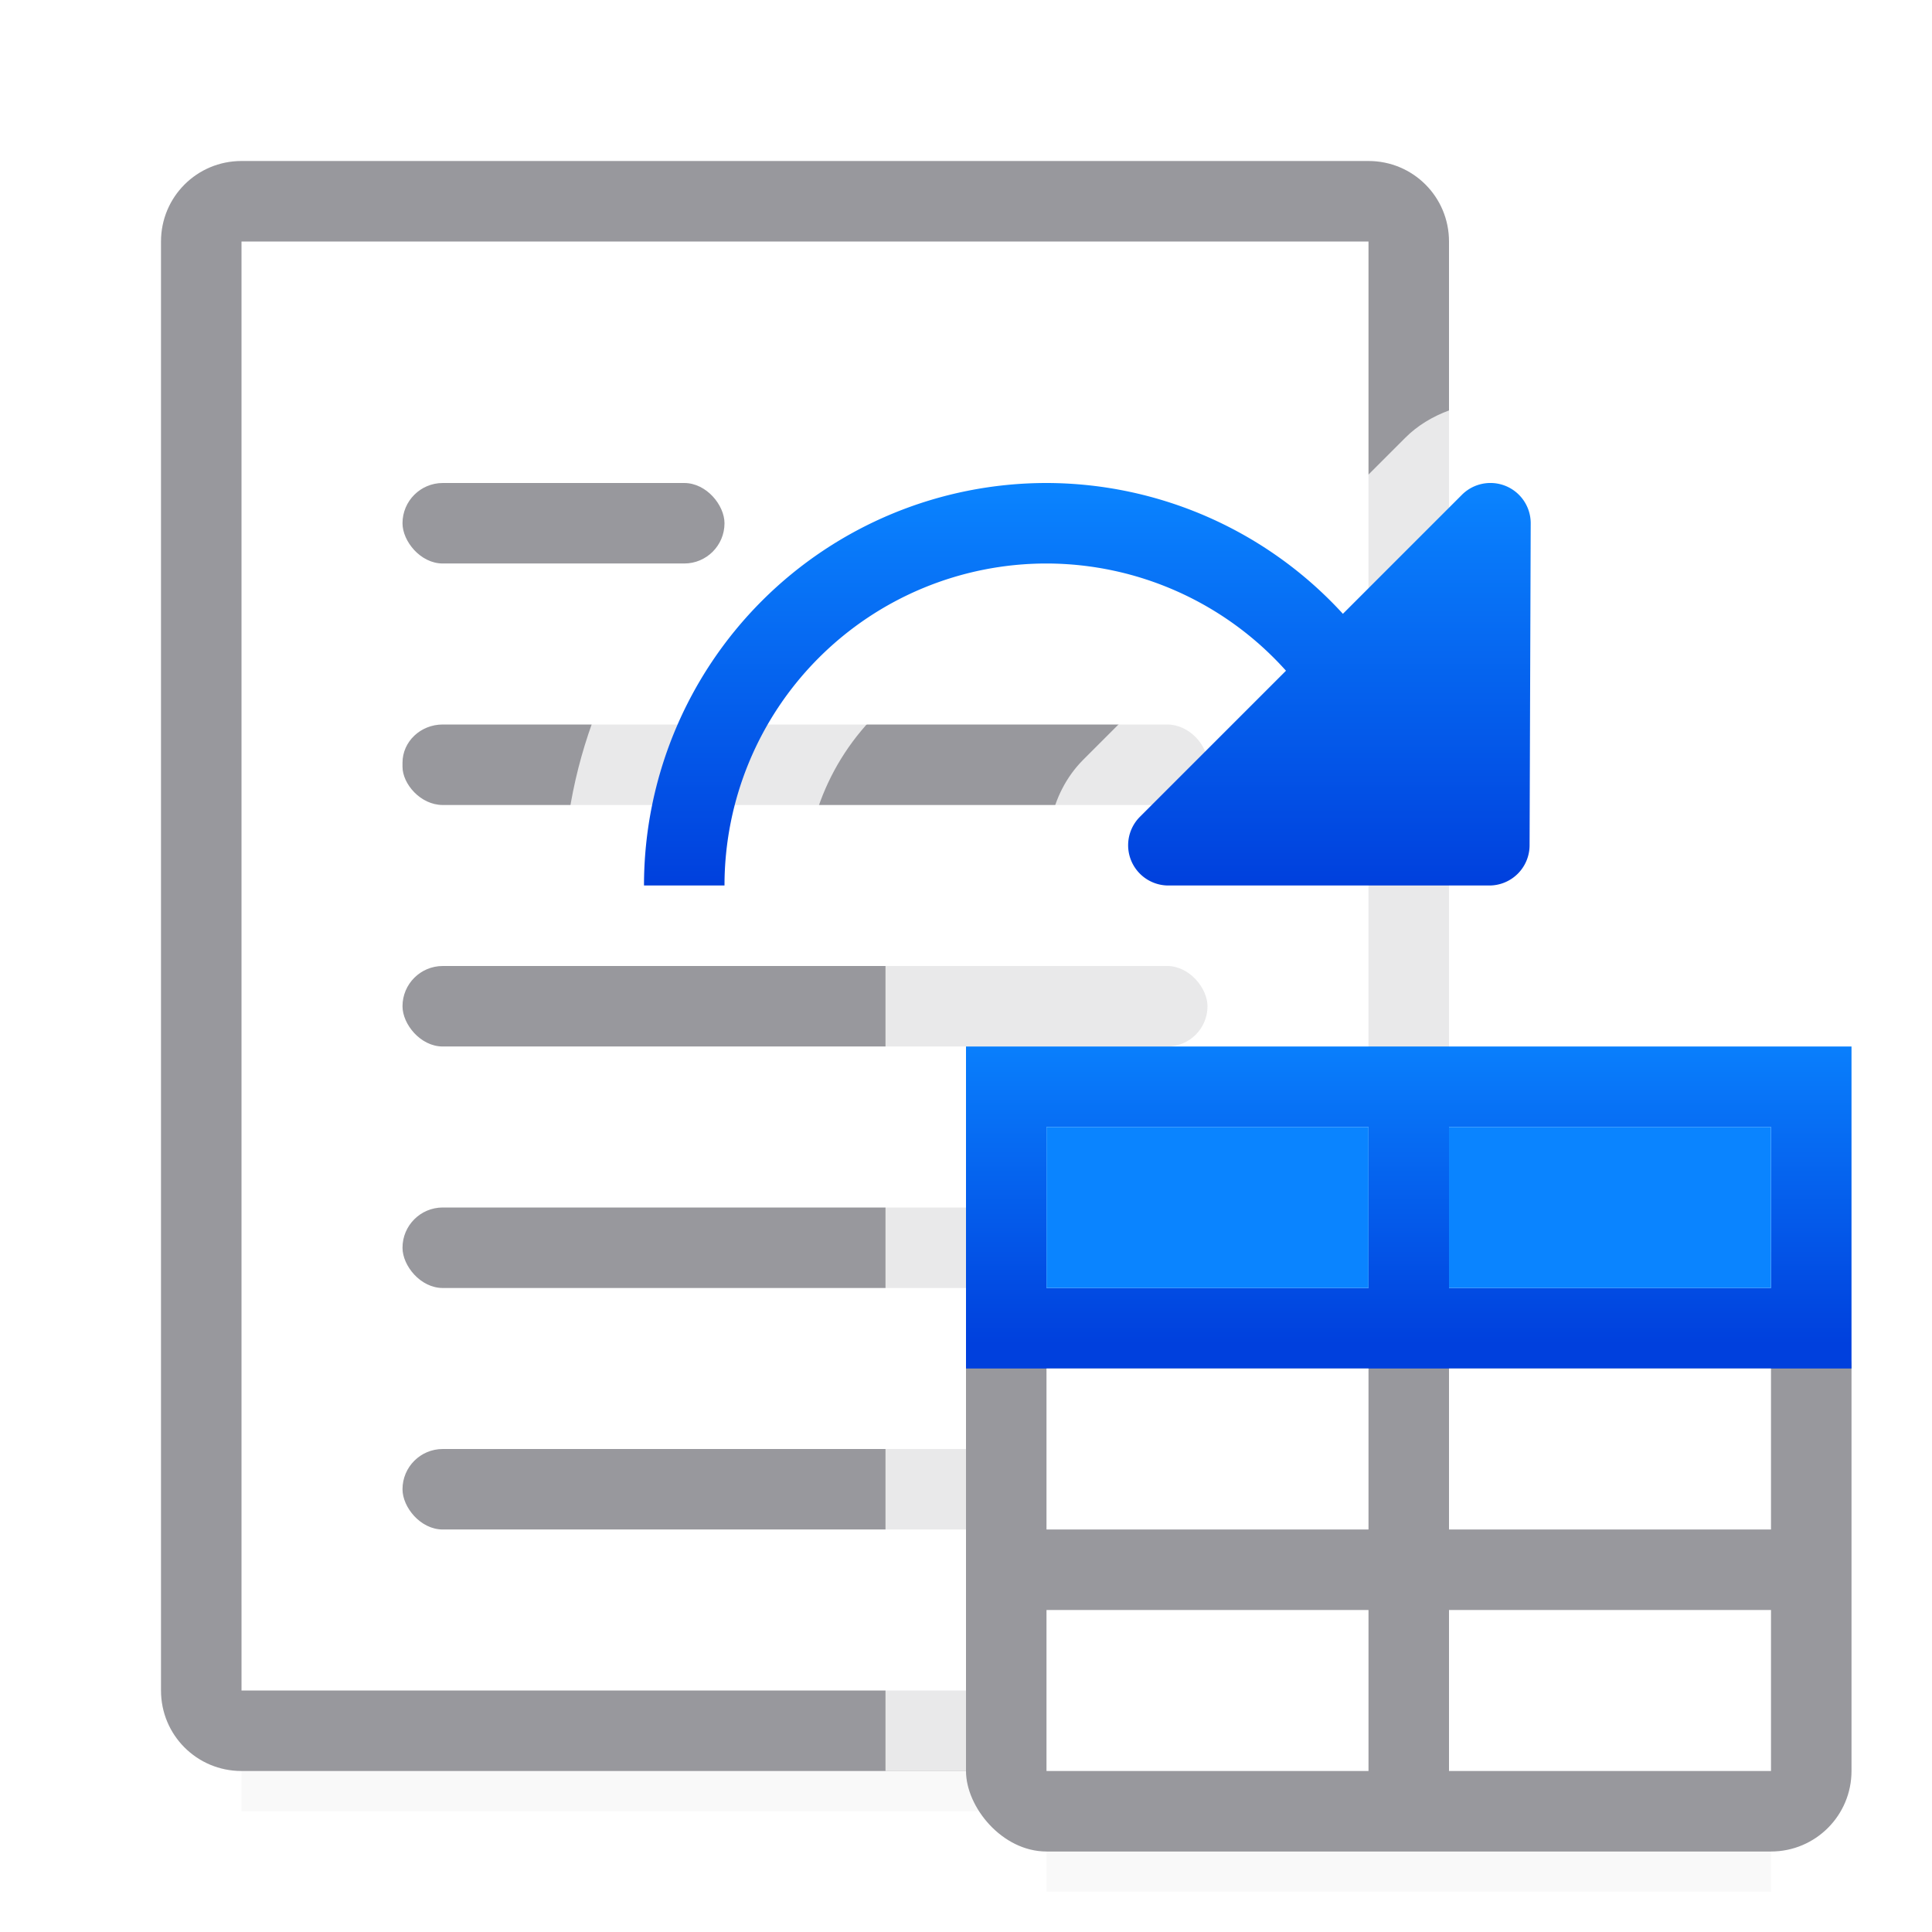 <svg viewBox="0 0 24 24" xmlns="http://www.w3.org/2000/svg" xmlns:xlink="http://www.w3.org/1999/xlink"><filter id="a" color-interpolation-filters="sRGB" height="1.095" width="1.097" x="-.049" y="-.047"><feGaussianBlur stdDeviation=".366"/></filter><linearGradient id="b" gradientTransform="translate(-50.237 -.305)" gradientUnits="userSpaceOnUse" x1="14" x2="13.797" y1="22" y2="2.136"><stop offset="0" stop-color="#0040dd"/><stop offset="1" stop-color="#0a84ff"/></linearGradient><linearGradient id="c" gradientTransform="translate(2.014 -1)" gradientUnits="userSpaceOnUse" x1="10" x2="10" xlink:href="#b" y1="12" y2="7"/><linearGradient id="d" gradientUnits="userSpaceOnUse" x1="12" x2="12" xlink:href="#b" y1="17" y2="13"/><path d="m13 20.941h9v2.559h-9z" filter="url(#a)" opacity=".15" stroke-width="1.015"/><path d="m3 19.941h14v2.559h-14z" filter="url(#a)" opacity=".15" stroke-width="1.015"/><path d="m3 3v9 9h6 8v-9-9h-6z" fill="#fff"/><g fill="#98989d"><path d="m3 2c-.554 0-1 .446-1 1v9 9c0 .554.446 1 1 1h6 8c.554 0 1-.446 1-1v-9-9c0-.554-.446-1-1-1h-6zm0 1h8 6v9 9h-8-6v-9z"/><rect height="1" rx=".5" width="10" x="5" y="12"/><rect height="1" rx=".5" width="10" x="5" y="15"/><rect height="1" rx=".5" width="10" x="5" y="18"/></g><path d="m11 12v10h8c.554 0 1-.446 1-1v-9z" fill="#fff" fill-opacity=".784"/><rect fill="#98989d" height="7" ry="1" width="11" x="12" y="16"/><path d="m12 13h11v4h-11z" fill="url(#d)"/><g fill="#fff"><path d="m18 20h4v2h-4z"/><path d="m13 20h4v2h-4z"/><path d="m18 17h4v2h-4z"/><path d="m13 17h4v2h-4z"/><path d="m18 14h4v2h-4z"/><path d="m13 14h4v2h-4z"/></g><path d="m13 14v2h4v-2zm5 0v2h4v-2z" fill="#0a84ff"/><rect fill="#98989d" height="1" rx=".5" ry=".475" width="10" x="5" y="9"/><path d="m13 5c-1.571 0-3.131.647-4.242 1.758s-1.758 2.671-1.758 4.242c0.0.552.448 1 1 1h1l1.018-.711c-.088-.905.237-1.818.918-2.465.888-.843 2.197-1.061 3.311-.553l-.154.174 1.176-.82-1.814 1.814c-.416.417-.55 1.091-.324 1.635.225.544.796.926 1.385.926h2.486 1v-6.902c-.204.075-.394.188-.547.342l-.895.895c-1.037-.784-2.256-1.332-3.557-1.334z" fill="#fff" fill-opacity=".784"/><path d="m13 6a5 5 0 0 0 -5 5h1a4 4 0 0 1 4-4 4 4 0 0 1 2.975 1.332l-1.814 1.814a.5.5 0 0 0 .354.854h2.486 1 .5a.5.5 0 0 0 .5-.498l.014-4a.5.5 0 0 0 -.514-.502.5.5 0 0 0 -.34.146l-1.479 1.479a5 5 0 0 0 -3.682-1.625z" fill="url(#c)"/><rect fill="#98989d" height="1" rx=".5" width="4" x="5" y="6"/></svg>